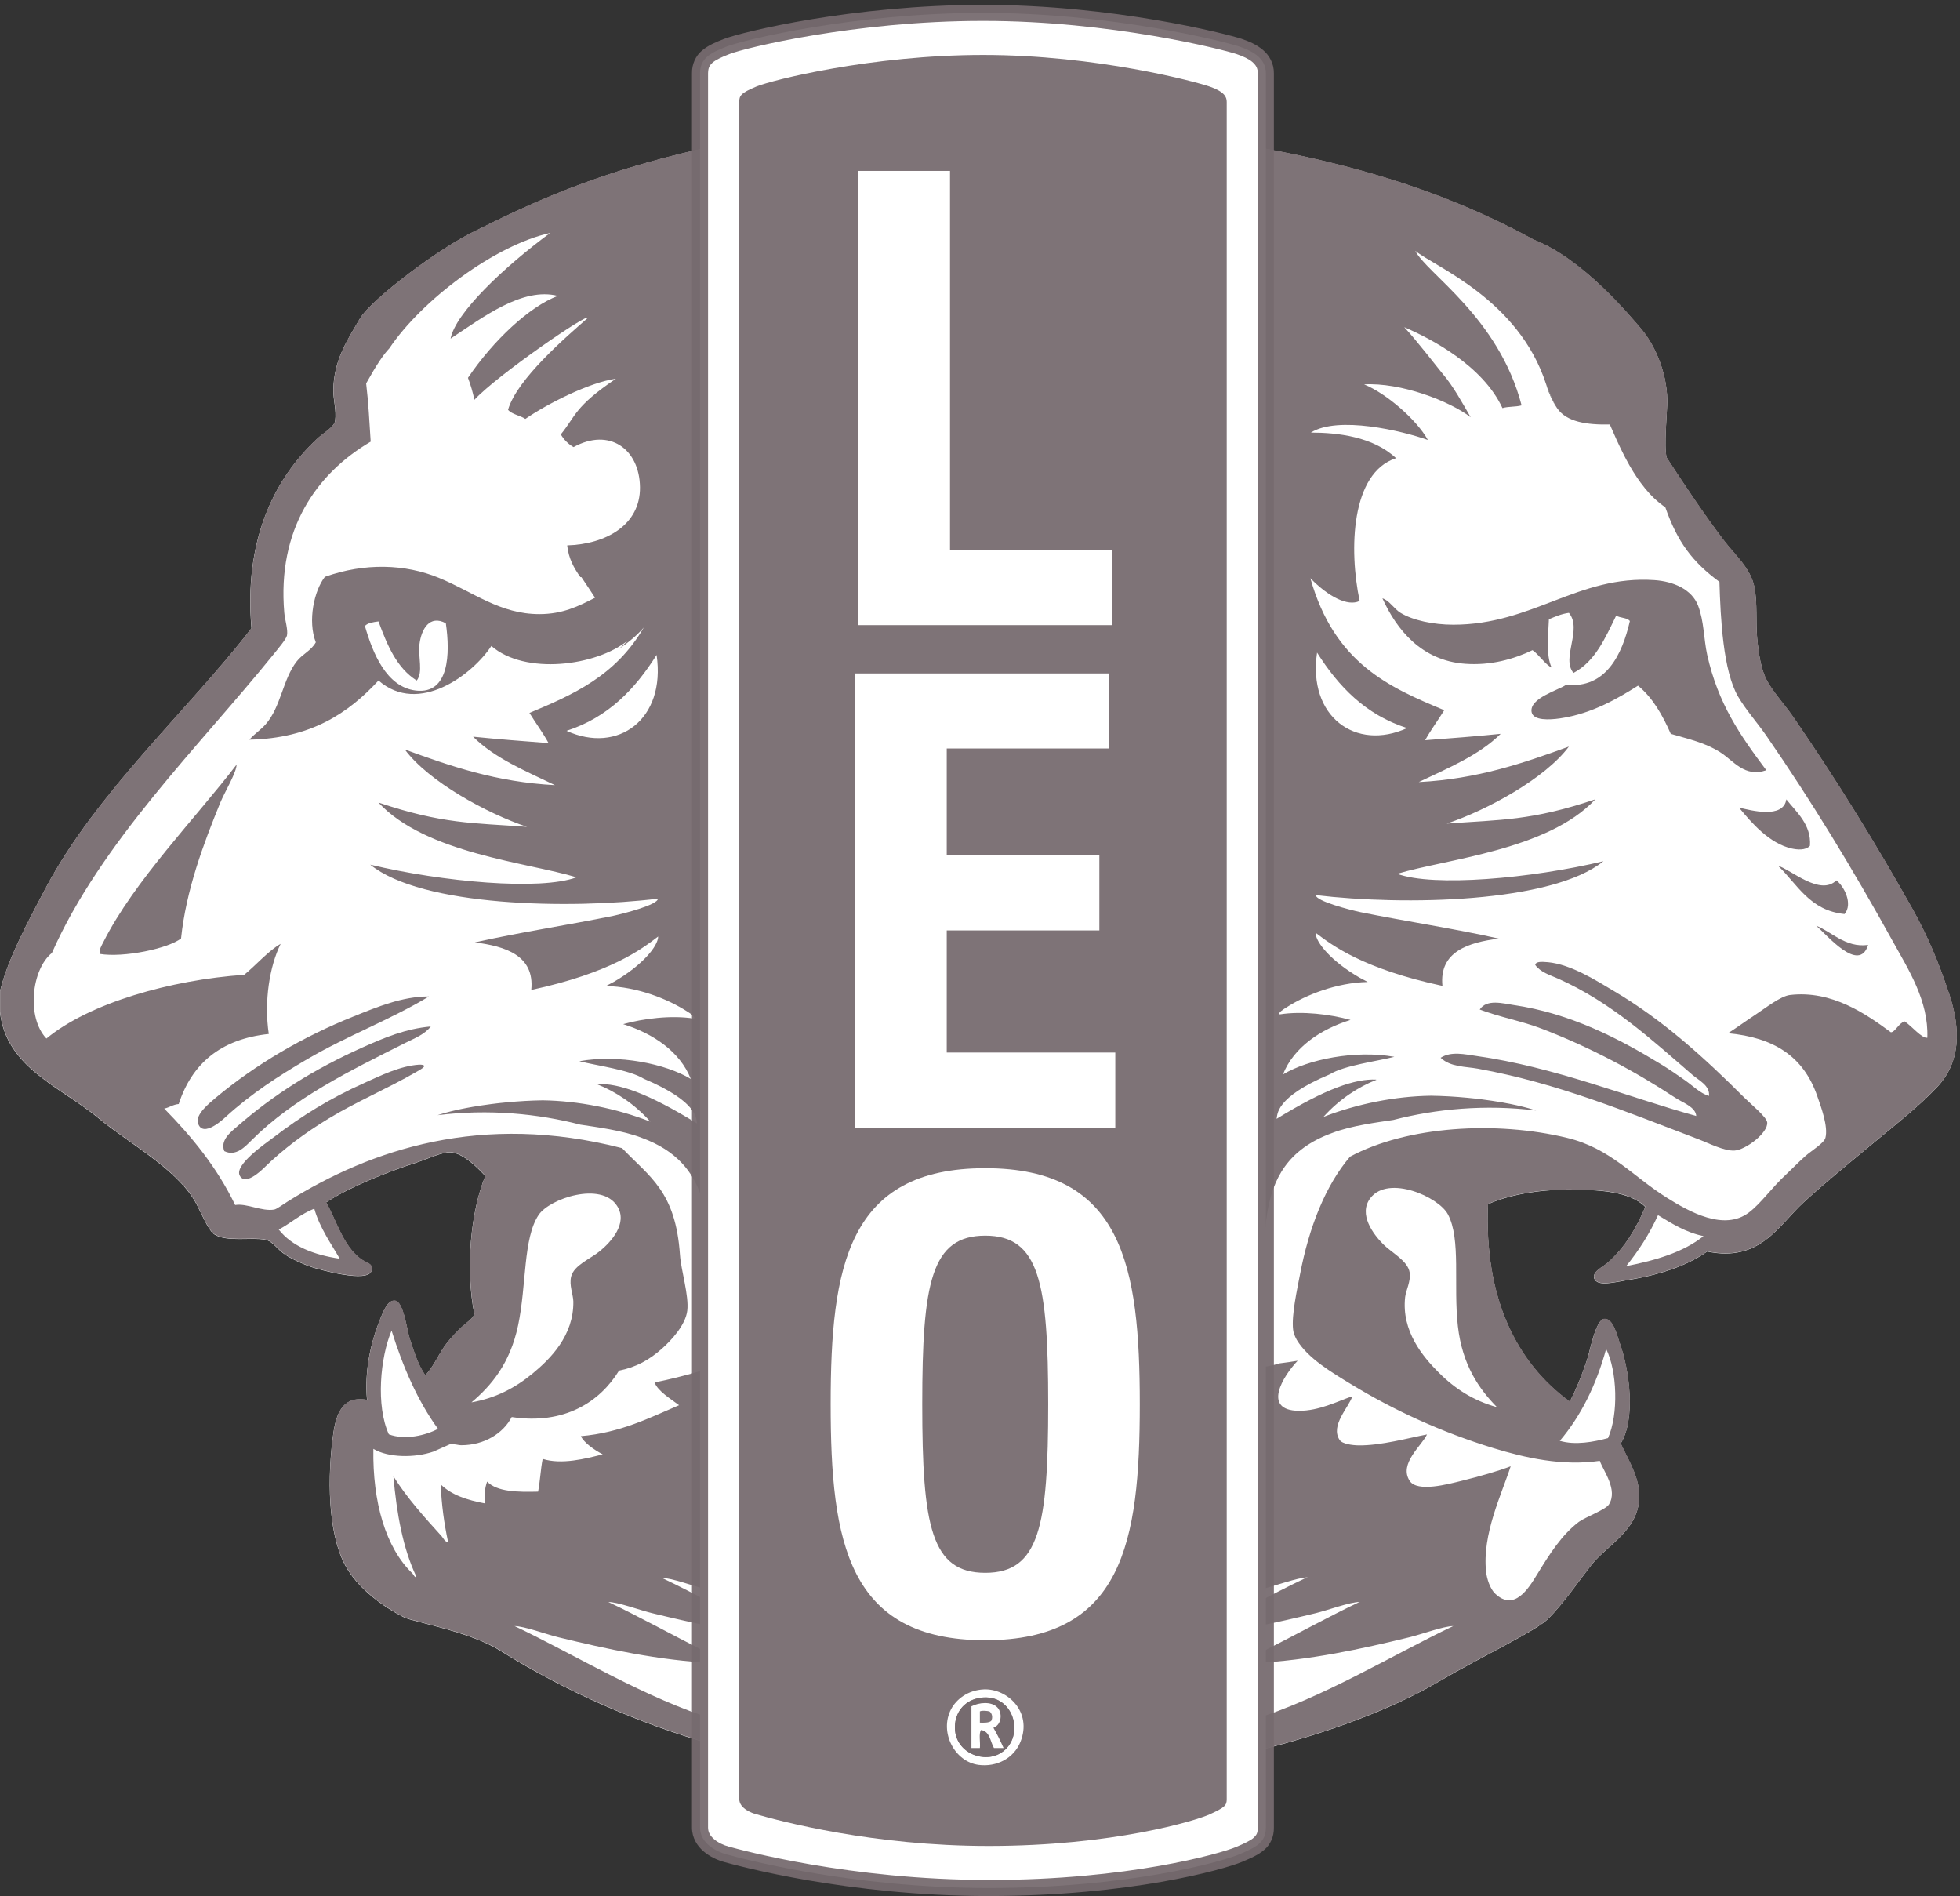 <?xml version="1.0" encoding="UTF-8" standalone="no"?>
<svg xmlns:rdf="http://www.w3.org/1999/02/22-rdf-syntax-ns#" xmlns="http://www.w3.org/2000/svg" height="236pt" width="244pt" version="1.1" xmlns:cc="http://creativecommons.org/ns#" xmlns:dc="http://purl.org/dc/elements/1.1/" viewBox="0 0 244 236">
 <rect x="0" y="0" width="244" height="236" fill="#333333" stroke="none"/>
 <g style="">
  <path d="m242.61 123.62c-1.203-3.629-2.594-7.027-4.496-10.418-4.691-8.375-9.625-16.309-14.836-23.895-1.012-1.477-2.488-3.09-3.285-4.531-0.781-1.422-1.066-3.441-1.246-5.324-0.191-2.039 0.055-4.332-0.34-6.34-0.465-2.394-2.445-4.039-3.848-5.891-2.449-3.234-4.84-6.812-7.074-10.25-0.387-1.34 0.094-5.934 0.074-7.144-0.07-3.832-1.797-7.207-3.285-8.926-1.281-1.477-7.16-8.664-13.34-11.055-7.586-4.141-20.168-9.832-42.078-12.668-7.824-1.703-16.668-2.809-26.254-2.641-6.004-0.078-11.707 0.352-17.055 1.102-24.913 2.571-37.909 8.907-46.132 12.989-4.48 2.051-13.23 8.637-14.637 11.074-1.496 2.59-3.219 5.043-3.285 8.832-0.02 1.215 0.41 2.539 0.227 3.852-0.109 0.77-1.469 1.52-2.152 2.152-5.675 5.238-9.195 13.027-8.265 23.668-7.84 10.156-19.336 20.453-25.645 32.393-1.91 3.62-4.691 8.71-5.66 12.79v2.61c0.801 6.953 7.566 9.27 12.348 13.25 3.523 2.941 9.613 6.231 11.934 10.305 0.695 1.215 1.621 3.578 2.379 4.078 1.539 1.012 4.594 0.336 6.344 0.68 1.035 0.203 1.398 1.16 2.606 1.926 0.953 0.609 2.242 1.16 3.168 1.473 0.891 0.301 7.094 2.055 7.477 0.453 0.227-0.949-0.633-0.93-1.359-1.473-2.238-1.668-3.035-4.863-4.301-7.023 2.894-1.902 7.441-3.731 11.32-4.981 1.383-0.445 3.09-1.301 4.191-1.246 1.586 0.078 3.492 2.055 4.305 2.945-1.816 4.402-2.5 11.551-1.359 17.211-0.309 0.652-1.031 1.059-1.586 1.586-0.598 0.57-1.168 1.176-1.695 1.812-1.109 1.332-1.656 2.992-2.832 4.191-0.855-1.227-1.336-2.727-1.926-4.531-0.355-1.086-0.77-4.602-1.816-4.754-0.934-0.141-1.473 1.34-1.809 2.148-1.211 2.922-2.035 6.504-1.699 10.195-3.422-0.617-3.992 2.383-4.301 4.984-0.711 5.894-0.398 12.547 1.922 16.191 1.531 2.41 4.195 4.484 7.012 5.906 1.09 0.547 8.168 1.773 11.863 4.086 16.844 10.527 35.609 15.219 53.422 16.328v0.109c26.867 1.348 51.34-5.391 63.418-12.484 5.426-3.188 12.184-6.348 13.707-7.871 1.938-1.934 3.836-4.734 5.418-6.746 2.035-2.578 6.336-4.465 5.879-9.18-0.211-2.152-1.414-4.012-2.266-5.891 1.895-3.109 1.082-9.141-0.113-12.457-0.375-1.055-0.82-3.117-1.922-3.059-1.086 0.059-1.797 4.055-2.156 5.098-0.719 2.125-1.305 3.555-2.144 5.211-6.68-4.852-10.68-12.945-10.195-24.578 2.465-1.109 6.121-1.812 9.965-1.812 3.695 0 7.688 0.16 9.625 2.152-1.125 2.672-2.523 5.019-4.641 6.91-0.645 0.574-2.051 1.168-1.703 2.035 0.406 0.992 2.57 0.414 3.742 0.23 4.215-0.668 7.676-1.766 10.305-3.625 6.602 1.375 8.906-3.273 12.004-6.117 2.852-2.617 5.887-5.047 8.379-7.137 2.809-2.344 5.902-4.723 8.27-7.246 2.848-3.035 2.977-7.035 1.438-11.664" fill="#fff"/>
  <g fill-opacity=".941" fill="#766a6f" fill-rule="evenodd">
   <path d="m53.402 124.03c-4.742 2.867-10.172 4.883-15.176 7.816-3.574 2.094-6.953 4.285-10.082 7.133-0.113 0.105-2.914 2.836-3.504 0.793-0.312-1.07 1.414-2.461 2.262-3.172 4.879-4.066 10.742-7.535 17.102-10.078 2.906-1.164 6.07-2.508 9.398-2.492"/>
   <path d="m53.629 127.77c-0.793 1.012-2.078 1.492-3.168 2.039-6.832 3.434-13.895 6.867-19.141 12.117-0.809 0.809-1.961 2.07-3.398 1.355-0.531-1.355 0.781-2.356 1.586-3.055 4.543-3.965 9.57-7.144 15.629-9.855 2.734-1.219 5.348-2.324 8.492-2.602"/>
   <path d="m52.387 132.52c0.973 0.082 0.023 0.566-0.57 0.91-3.66 2.113-7.379 3.656-10.871 5.773-2.894 1.758-5.621 3.746-8.152 6.231-0.371 0.359-2.273 2.156-2.945 0.902-0.727-1.348 3.32-4.086 4.188-4.754 3.523-2.695 7.016-4.859 11.328-6.793 2.031-0.914 4.445-2.109 6.793-2.269 0.074-0.004 0.156-0.004 0.23 0"/>
   <path d="m22.539 116.81c-1.613 1.258-7.133 2.422-10.125 1.926-0.105-0.512 0.23-1.035 0.453-1.473 3.832-7.625 11.578-15.523 16.582-22.086-0.004-0.039 0.004-0.074 0-0.109 0.09 0.949-1.484 3.512-2.039 4.867-2.098 5.156-4.234 10.816-4.871 16.875"/>
  </g>
  <g fill="#fff">
   <path d="m63.922 202.4c0.039-0.004 0.098 0.004 0.145 0.004-0.004-0.004-0.012-0.004-0.016-0.008-0.047 0.004-0.086 0-0.129 0.004"/>
   <path d="m75.586 199.4c0.043-0.004 0.102 0.004 0.148 0.004-0.008-0.004-0.012-0.004-0.02-0.008-0.043 0.004-0.086 0-0.129 0.004"/>
   <path d="m82.254 196.4c0.039-0.004 0.102 0.004 0.145 0.004-0.004-0.004-0.012-0.004-0.016-0.008-0.043 0.004-0.086 0-0.129 0.004"/>
  </g>
  <g fill-opacity=".941" fill="#766a6f" fill-rule="evenodd">
   <path d="m222.38 99.496c1.25 1.59 3.129 3.133 2.941 5.777-0.539 0.609-1.613 0.488-2.266 0.344-2.785-0.617-5.027-3.219-6.566-5.098 1.477 0.355 5.531 1.43 5.891-1.023"/>
   <path d="m179.34 131.66c1.336-0.848 3.043-0.418 4.418-0.23 9.812 1.379 18.828 5.113 27.406 7.477-0.078-1.121-1.641-1.633-2.606-2.266-4.965-3.266-10.543-6.266-16.648-8.605-2.488-0.957-5.113-1.402-7.699-2.379 0.879-1.344 2.898-0.754 4.188-0.566 7.125 1.035 13.203 4.215 18.348 7.359 1.066 0.652 2.074 1.348 3.059 2.043 0.969 0.684 1.844 1.59 2.941 1.922 0.164-1.281-1.281-1.953-2.035-2.606-5.051-4.359-10.141-9.066-16.762-12.004-1-0.441-2.18-0.789-2.832-1.699 0.059-0.398 0.633-0.43 1.586-0.34 2.875 0.273 5.949 2.25 8.27 3.625 6.059 3.594 11.168 8.227 16.191 13.25 0.797 0.793 2.762 2.391 2.832 3.059 0.145 1.309-2.723 3.445-4.074 3.512-1.316 0.066-3.191-0.922-4.648-1.473-8.707-3.301-17.293-6.906-27.293-8.719-1.52-0.277-3.402-0.18-4.641-1.359"/>
   <path d="m190.78 80.926c-2.359 1.133-5.219 1.926-8.379 1.695-5.441-0.387-8.539-4.254-10.305-8.148 0.867 0.262 1.441 1.309 2.262 1.809 1.516 0.926 4.051 1.473 6.57 1.473 9.879 0 15.52-6.188 25.027-5.547 2.348 0.156 4.648 1.133 5.438 3.168 0.75 1.941 0.707 4.191 1.133 6.117 1.359 6.106 4.094 10.02 7.363 14.379-2.727 0.938-4.047-1.172-5.777-2.262-1.863-1.172-3.828-1.602-6.117-2.266-1.027-2.332-2.234-4.481-4.078-6-2.352 1.477-5.652 3.492-9.734 4.078-1.301 0.184-3.328 0.293-3.516-0.797-0.297-1.73 3.352-2.719 4.305-3.394 4.934 0.512 6.965-3.731 7.93-7.93-0.344-0.449-1.223-0.359-1.703-0.68-1.367 2.785-2.598 5.703-5.316 7.137-1.566-1.832 1.145-5.406-0.57-7.477-0.961 0.133-1.715 0.477-2.492 0.797-0.078 1.945-0.375 4.531 0.336 6-0.742-0.312-1.535-1.559-2.375-2.152"/>
   <path d="m221.36 107.77c1.613 0.48 5.219 3.801 7.25 1.812 0.934 0.699 2.098 2.906 1.02 4.191-4.324-0.43-5.848-3.668-8.27-6.004"/>
   <path d="m226.11 115.24c1.789 0.637 3.625 2.773 6.453 2.375-1.129 3.606-5.176-1.301-6.453-2.375"/>
  </g>
  <g fill="#211e1e">
   <path d="m192.48 47.855c0.332 1.039 0.762 2.078 1.355 2.945-0.594-0.867-0.938-1.941-1.355-2.945"/>
   <path d="m188.78 137.57c-0.137-0.031-0.27-0.059-0.41-0.086 0.141 0.027 0.277 0.055 0.41 0.086"/>
   <path d="m190.35 137.96c-0.148-0.039-0.293-0.082-0.449-0.121 0.156 0.039 0.301 0.082 0.449 0.121"/>
   <path d="m189.58 137.76c-0.137-0.035-0.273-0.066-0.418-0.102 0.145 0.035 0.281 0.066 0.418 0.102"/>
   <path d="m191.23 138.23c-0.199-0.066-0.414-0.133-0.633-0.199 0.219 0.066 0.434 0.133 0.633 0.199"/>
   <path d="m187.95 137.39c-0.125-0.023-0.254-0.047-0.383-0.07 0.129 0.023 0.258 0.047 0.383 0.07"/>
   <path d="m184.58 136.86c-0.043-0.004-0.086-0.012-0.125-0.016 0.039 0.004 0.082 0.012 0.125 0.016"/>
   <path d="m182.72 136.65c-0.031-0.004-0.059-0.004-0.086-0.008 0.027 0.004 0.055 0.004 0.086 0.008"/>
   <path d="m187.07 137.23c-0.062-0.012-0.129-0.019-0.191-0.031 0.062 0.012 0.129 0.019 0.191 0.031"/>
   <path d="m183.68 136.75c-0.047-0.004-0.098-0.008-0.148-0.016 0.047 0.008 0.102 0.012 0.148 0.016"/>
   <path d="m171.3 134.38c0.016 0.008 0.027 0.023 0.043 0.031-0.016-0.008-0.027-0.023-0.043-0.031"/>
  </g>
  <g fill="#fff">
   <path d="m180.91 202.4c0.043 0 0.105-0.008 0.145-0.004-0.039-0.004-0.082 0-0.125-0.004-0.008 0.004-0.016 0.004-0.019 0.008"/>
   <path d="m169.26 199.39c-0.004 0.004-0.012 0.004-0.019 0.008 0.047 0 0.105-0.008 0.148-0.004-0.043-0.004-0.086 0-0.129-0.004"/>
   <path d="m162.59 196.39c-0.004 0.004-0.012 0.004-0.019 0.008 0.047 0 0.109-0.008 0.148-0.004-0.043-0.004-0.082 0-0.129-0.004"/>
  </g>
  <g fill="#211e1e">
   <path d="m56.914 138.16c0.137-0.031 0.273-0.059 0.41-0.09-0.137 0.031-0.273 0.059-0.41 0.09"/>
   <path d="m55.348 138.55c0.141-0.039 0.293-0.082 0.445-0.121-0.152 0.039-0.305 0.082-0.445 0.121"/>
   <path d="m56.113 138.35c0.141-0.035 0.281-0.066 0.422-0.102-0.141 0.035-0.281 0.066-0.422 0.102"/>
   <path d="m54.469 138.82c0.195-0.066 0.41-0.133 0.633-0.199-0.223 0.066-0.438 0.133-0.633 0.199"/>
   <path d="m57.754 137.99c0.125-0.023 0.25-0.051 0.379-0.074-0.129 0.023-0.254 0.051-0.379 0.074"/>
   <path d="m61.117 137.45c0.043-0.004 0.082-0.012 0.125-0.016-0.043 0.004-0.082 0.012-0.125 0.016"/>
   <path d="m62.977 137.24c0.031-0.004 0.059-0.008 0.086-0.008-0.027 0-0.055 0.004-0.086 0.008"/>
   <path d="m58.633 137.82c0.059-0.012 0.125-0.023 0.188-0.035-0.062 0.012-0.129 0.023-0.188 0.035"/>
   <path d="m62.02 137.34c0.051-0.004 0.098-0.012 0.148-0.016-0.051 0.004-0.098 0.012-0.148 0.016"/>
   <path d="m74.395 134.96c-0.012 0.008-0.027 0.023-0.043 0.031 0.016-0.008 0.031-0.023 0.043-0.031"/>
  </g>
  <path d="m72.676 136.96c0.016-0.012 0.027-0.027 0.047-0.043-0.02 0.016-0.031 0.031-0.047 0.043" fill="#fff"/>
  <path d="m163.96 81.227c2.66 4.199 6.008 7.731 11.211 9.398-6.402 2.914-12.391-1.43-11.211-9.398zm75.969 47.945c-0.695 0.098-1.965-1.488-2.828-2.039-0.73 0.219-1.164 1.328-1.703 1.359-3.102-2.281-7.352-5.262-12.57-4.644-1.152 0.137-3.027 1.613-4.188 2.379-1.215 0.797-2.371 1.645-3.512 2.379 5.699 0.539 9.379 2.863 11.098 7.812 0.453 1.301 1.391 3.793 1.02 5.211-0.18 0.672-1.742 1.598-2.492 2.262-1.023 0.918-1.73 1.668-2.375 2.269-1.875 1.727-3.106 3.578-4.648 4.754-3.109 2.375-7.465-0.109-10.191-1.812-4.293-2.676-7.047-6.168-12.461-7.473-8.84-2.137-19.879-1.48-27.008 2.34-3.043 3.547-5.117 8.773-6.242 14.703-0.336 1.785-1.062 4.988-0.852 6.82 0.043 0.418 0.219 0.848 0.453 1.273 1.375 2.301 4.356 4.059 6.812 5.555 5.285 3.215 11.184 5.938 17.664 7.926 3.945 1.211 8.605 2.269 13.25 1.586 0.465 1.301 2.285 3.609 1.133 5.438-0.398 0.637-3.043 1.625-3.731 2.152-2.125 1.602-3.668 4.031-5.215 6.566-1.07 1.754-2.836 4.621-5.207 2.379-0.656-0.621-1.043-1.895-1.133-2.719-0.512-4.684 1.934-9.641 3.059-13.137-1.566 0.598-3.758 1.23-6.117 1.812-1.625 0.398-5.508 1.465-6.457 0-1.391-2.144 1.559-4.426 2.156-5.777-2.285 0.434-5.75 1.398-8.5 1.359-0.781-0.012-2.031-0.16-2.375-0.676-1.199-1.801 1.176-4.09 1.586-5.441-1.82 0.621-4.16 1.84-6.68 1.816-4.559-0.047-1.988-4.289-0.129-6.234-0.734 0.129-1.492 0.23-2.242 0.324-0.918 0.277-1.887 0.496-2.84 0.473-1.004-0.027-1.984-0.406-2.152-1.133-0.242-1.059 0.883-2.211 1.469-3.172 0.34-0.551 0.68-1.137 1.016-1.73 1.605-8.16-2.066-19.062 9.016-23.098 2.402-0.938 5.809-1.355 7.637-1.633 5.297-1.371 11.426-1.957 17.781-1.172-0.199-0.066-0.414-0.133-0.633-0.199-0.078-0.023-0.164-0.047-0.246-0.07-0.148-0.039-0.293-0.082-0.449-0.121-0.102-0.027-0.215-0.055-0.324-0.082-0.137-0.035-0.273-0.066-0.418-0.102-0.125-0.027-0.25-0.059-0.379-0.086-0.133-0.031-0.27-0.059-0.41-0.086-0.141-0.031-0.281-0.059-0.426-0.09-0.125-0.023-0.254-0.047-0.383-0.07-0.164-0.031-0.328-0.062-0.496-0.094-0.062-0.012-0.129-0.019-0.191-0.031-0.734-0.125-1.508-0.242-2.297-0.344-0.043-0.004-0.086-0.012-0.125-0.016-0.258-0.031-0.516-0.062-0.777-0.094-0.047-0.004-0.102-0.008-0.148-0.016-0.27-0.027-0.539-0.055-0.809-0.082-0.031-0.004-0.059-0.004-0.086-0.008-1.5-0.145-3.031-0.23-4.5-0.25-4.441 0.062-9.164 1-13.383 2.637 1.957-2.184 4.332-3.727 6.594-4.617-0.016-0.008-0.027-0.023-0.043-0.031-2.57-0.113-6.227 1.105-12.379 4.883 0.141-0.488-0.277-2.641 6.641-5.547 1.766-1.098 5.805-1.609 8-2.164 0-0.004 0.004-0.008 0.004-0.008-4.856-0.867-10.711 0.309-13.855 2.199 1.336-3.379 4.672-5.625 8.414-6.789-2.535-0.703-6.008-1.129-8.801-0.691-0.297-0.188 0.496-0.66 0.828-0.871 2.414-1.555 6.215-3.074 10.117-3.16-0.336-0.176-0.672-0.355-1.008-0.535-3.492-2.016-5.484-4.383-5.492-5.598 2.086 1.582 5.918 4.5 15.797 6.617-0.434-4.289 3.273-5.41 7.019-5.887-5.578-1.25-11.527-2.137-17.211-3.285-1.344-0.289-5.594-1.383-5.566-2.125 10.957 1.316 29.371 0.988 35.801-4.219-9.004 2.148-21.172 3.231-25.672 1.566 6.07-1.84 18.758-2.938 24.66-9.27-7.992 2.684-11.742 2.519-18.492 3.019 5-1.668 12.238-5.602 15.203-9.586-5.652 2.051-11.367 4.039-18.688 4.418 3.652-1.75 7.484-3.316 10.195-6.004-3.086 0.312-6.242 0.555-9.402 0.793 0.727-1.316 1.605-2.477 2.379-3.734-6.82-2.844-13.668-5.805-16.668-16.43 2.238 2.297 4.656 3.543 6.106 2.844 0.012 0 0.023-0.004 0.031-0.008-1.352-6.394-1.086-15.957 4.531-17.777-2.856-2.684-7.293-3.184-10.605-3.184 3.375-2.125 11.379-0.219 14.566 0.918-1.398-2.527-5.152-5.781-7.941-6.918 4.562-0.258 10.617 2.055 13.266 4.086-1.023-1.746-2.133-3.836-3.512-5.438-0.414-0.48-3.129-4.023-4.754-5.773 3.316 1.438 9.75 4.75 12.227 10.078 0.684-0.223 1.684-0.133 2.383-0.34-2.859-10.988-11.852-16.434-13.234-19.238 2.324 1.953 12.875 6 16.293 16.633 0.418 1.004 0.762 2.078 1.355 2.945 1.195 1.746 3.723 2.09 6.57 2.039 0.543 1.258 1.129 2.586 1.793 3.883 0.074 0.145 0.156 0.293 0.23 0.438 0.125 0.23 0.25 0.461 0.379 0.691 0.027 0.051 0.055 0.102 0.086 0.152 0.559 0.969 1.172 1.902 1.863 2.746 0 0.004 0.004 0.008 0.004 0.012 0.75 0.918 1.59 1.734 2.551 2.383 1.504 4.312 3.383 6.816 6.738 9.281 0.137 4.594 0.461 11.086 2.32 14.277 0.988 1.688 2.387 3.238 3.516 4.867 5.617 8.129 10.766 16.605 15.742 25.594 1.945 3.527 4.473 7.398 4.301 12.008zm-37.488 28.426c1.539-1.902 2.891-3.984 3.965-6.344 1.727 1.031 3.383 2.129 5.664 2.606-2.469 1.984-5.898 3.008-9.629 3.738zm-16.082 17.555c-2.918-0.805-5.215-2.277-7.246-4.305-1.984-1.984-4.66-5.16-4.188-9.398 0.09-0.82 0.73-1.973 0.562-3.059-0.223-1.457-2.188-2.422-3.285-3.512-1.18-1.184-3.18-3.734-1.582-5.777 2.242-2.879 8.453-0.141 9.625 2.039 1.66 3.094 0.664 8.824 1.246 13.93 0.555 4.875 2.656 7.824 4.867 10.082zm13.59-7.25c1.375 2.754 1.559 8.145 0.23 11.098-1.789 0.48-4.078 0.91-6 0.34 2.633-3.098 4.535-6.938 5.769-11.438zm-19.043 34.5c-7.461 3.535-16.387 9.047-25.105 11.695-0.504 0.156-1.102 0.391-1.691 0.301-0.664-2.203 0.531-6.227 1.941-7.383 7.004-0.34 13.504-1.793 19.418-3.227 1.5-0.363 4.25-1.387 5.438-1.387l0.019-0.008c0.043 0.004 0.086 0 0.125 0.004-0.039-0.004-0.102 0.004-0.145 0.004zm-38.465 8.996c-0.434-1.441-0.07-3.66 0.629-5.352-1.867 0.781-3.738 1.484-5.602 2.051-0.504 0.156-1.102 0.391-1.695 0.301-0.664-2.203 0.535-6.227 1.945-7.383 7-0.34 13.504-1.793 19.418-3.227 1.5-0.363 4.473-1.453 5.66-1.453 0.008-0.004-0.18 0.066-0.227 0.066-4.387 2.082-9.289 4.844-14.352 7.305 5.551-0.582 10.762-1.75 15.586-2.918 1.5-0.363 4.25-1.387 5.434-1.387l0.019-0.008c0.043 0.004 0.086 0 0.129 0.004-0.043-0.004-0.102 0.004-0.148 0.004-7.457 3.535-16.383 9.047-25.102 11.695-0.504 0.156-1.102 0.391-1.695 0.301zm-33.246-3c-0.59 0.09-1.188-0.145-1.691-0.301-1.863-0.566-3.738-1.27-5.606-2.051 0.699 1.691 1.066 3.91 0.629 5.352-0.59 0.09-1.188-0.145-1.688-0.301-8.723-2.648-17.648-8.16-25.105-11.695-0.047 0-0.105-0.008-0.148-0.004 0.043-0.004 0.086 0 0.129-0.004 0.008 0.004 0.012 0.004 0.02 0.008 1.188 0 3.934 1.023 5.438 1.387 4.816 1.168 10.031 2.34 15.582 2.918-5.066-2.461-9.965-5.223-14.355-7.305-0.043 0-0.105-0.008-0.145-0.004 0.043-0.004 0.086 0 0.129-0.004 0.004 0.004 0.012 0.004 0.016 0.008 1.188 0 3.938 1.023 5.438 1.387 5.918 1.434 12.418 2.887 19.418 3.227 1.41 1.156 2.606 5.18 1.941 7.383zm-18.332 6c-0.594 0.09-1.188-0.145-1.691-0.301-8.719-2.648-17.648-8.16-25.105-11.695-0.047 0-0.105-0.008-0.145-0.004 0.043-0.004 0.082 0 0.129-0.004 0.004 0.004 0.012 0.004 0.016 0.008 1.188 0 3.938 1.023 5.438 1.387 5.914 1.434 12.418 2.887 19.418 3.227 1.41 1.156 2.606 5.18 1.941 7.383zm-38.643-134.22c0.234-1.867 1.25-3.691 3.281-2.606 0.551 3.758 0.434 8.879-3.734 8.379-3.672-0.434-5.375-4.688-6.34-8.039 0.359-0.391 1.031-0.477 1.691-0.566 1.086 2.957 2.277 5.805 4.762 7.359 0.828-1.035 0.145-2.984 0.34-4.527zm8.422 104.24c-0.285 0.777-0.402 1.777-0.227 2.719-2.234-0.41-4.231-1.055-5.551-2.379 0.102 2.582 0.438 4.922 0.91 7.137-0.355 0.102-0.574-0.434-0.797-0.684-1.988-2.195-4.383-4.828-6.004-7.473 0.41 4.688 1.195 9 2.836 12.457-0.074 0.352-0.379-0.27-0.453-0.34-3.344-3.188-4.984-8.887-4.875-15.516 1.852 1.121 5.188 1.137 7.477 0.34l2.039-0.906c0.527-0.09 1 0.117 1.473 0.113 2.805-0.016 5.152-1.445 6.231-3.508 6.559 0.996 10.969-1.879 13.363-5.777 2.156-0.43 3.781-1.352 5.324-2.719 1.207-1.07 2.957-2.965 3.172-4.758 0.219-1.855-0.785-5.066-0.91-6.906-0.539-7.973-3.801-9.719-7.207-13.309-17.5-4.5-31.25 0.168-41.602 6.625-0.598 0.371-1.391 0.965-1.699 1.02-1.535 0.27-3.422-0.809-4.867-0.566-2.258-4.691-5.391-8.5-8.832-12.004 0.66-0.129 1.078-0.504 1.805-0.566 1.637-5.012 5.203-8.086 11.211-8.719-0.605-4.078 0.098-8.414 1.477-11.215-1.5 0.844-3.039 2.625-4.535 3.852-9.148 0.629-19.262 3.504-24.621 7.93-2.488-2.594-1.879-8.582 0.68-10.648 6.098-13.785 18.426-25.824 27.57-37.145 0.586-0.73 1.617-1.938 1.695-2.379 0.145-0.754-0.258-1.922-0.336-2.832-0.891-10.332 3.981-17.316 10.758-21.289-0.156-2.453-0.285-4.926-0.566-7.25 1.312-2.356 2.168-3.613 2.883-4.359 4.094-6.082 13.18-12.855 20.023-14.367-5.75 4.25-11.793 9.957-12.395 13.152 4.086-2.695 8.949-6.434 13.352-5.32-3.543 1.328-8.051 5.559-11.188 10.199 0.328 0.848 0.594 1.762 0.801 2.734 2.894-3.109 14.305-10.934 14.113-10.184-2.637 2.312-8.816 7.59-9.926 11.43 0.508 0.586 1.5 0.691 2.156 1.133 2.723-1.879 8.02-4.562 11.27-5-5.184 3.5-4.984 4.641-6.856 6.926 0.387 0.668 0.918 1.199 1.586 1.582 4.473-2.457 8.207 0.234 8.27 4.984 0.062 4.711-4.25 7.109-9.062 7.25 0.18 1.684 0.871 2.859 1.645 3.953 0.043-0.004 0.082 0 0.121-0.004 0.52 0.762 1.363 2.039 1.703 2.566-2.051 1.055-4.027 2.035-6.906 2.039-4.949 0.012-8.242-2.758-12.57-4.527-4.164-1.707-9.184-1.883-14.156-0.113-1.336 1.707-2.168 5.473-1.133 8.152-0.59 1.059-1.641 1.43-2.379 2.379-1.73 2.211-1.957 5.656-3.852 7.812-0.637 0.73-1.34 1.137-2.039 1.926 7.66-0.156 12.324-3.305 16.078-7.363 5.008 4.375 11.73-0.77 14.047-4.301 4.188 3.652 13.059 2.508 16.988-0.68-0.344 0.367-0.719 0.723-1.117 1.062 1.188-0.82 2.25-1.68 3.102-2.68-3.512 6.059-8.875 8.391-14.23 10.633 0.777 1.266 1.656 2.43 2.379 3.754-3.16-0.238-6.312-0.484-9.398-0.797 2.711 2.699 6.543 4.273 10.191 6.031-7.32-0.379-13.035-2.379-18.688-4.438 2.969 4 10.207 7.953 15.207 9.629-6.75-0.5-10.5-0.336-18.492-3.027 5.902 6.359 18.59 7.461 24.66 9.309-4.5 1.676-16.668 0.586-25.676-1.574 6.43 5.234 24.844 5.562 35.805 4.238 0.023 0.75-4.227 1.848-5.57 2.137-5.68 1.156-11.629 2.043-17.211 3.301 3.75 0.48 7.457 1.605 7.019 5.918 9.883-2.129 13.715-5.059 15.797-6.652-0.008 1.223-2 3.602-5.488 5.629-0.336 0.18-0.672 0.359-1.008 0.535 3.898 0.086 7.699 1.613 10.113 3.172 0.336 0.215 1.125 0.688 0.824 0.879-2.789-0.441-6.262-0.012-8.797 0.695 3.742 1.168 7.082 3.426 8.418 6.82-3.148-1.902-9.004-3.082-13.859-2.211 0.004 0.004 0.004 0.008 0.004 0.008 2.195 0.559 6.231 1.074 8 2.176 6.918 2.922 6.5 5.082 6.641 5.574-6.152-3.797-9.809-5.023-12.379-4.906-0.012 0.008-0.027 0.023-0.043 0.031 2.262 0.895 4.637 2.445 6.594 4.637-4.215-1.641-8.941-2.582-13.383-2.648-1.465 0.019-2.996 0.109-4.5 0.254-0.027 0-0.055 0.004-0.086 0.008-0.27 0.023-0.539 0.051-0.809 0.082-0.051 0.004-0.098 0.012-0.148 0.016-0.258 0.031-0.52 0.062-0.777 0.094-0.043 0.004-0.082 0.012-0.125 0.016-0.793 0.102-1.559 0.219-2.297 0.344-0.062 0.012-0.129 0.023-0.188 0.035-0.172 0.027-0.336 0.059-0.5 0.09-0.129 0.023-0.254 0.051-0.379 0.074-0.148 0.027-0.289 0.059-0.43 0.086-0.137 0.031-0.273 0.059-0.41 0.09-0.129 0.027-0.254 0.059-0.379 0.086-0.141 0.035-0.281 0.066-0.422 0.102-0.105 0.027-0.219 0.055-0.32 0.082-0.152 0.039-0.305 0.082-0.445 0.121-0.082 0.023-0.168 0.047-0.246 0.07-0.223 0.066-0.438 0.133-0.633 0.199 6.352-0.785 12.48-0.195 17.777 1.18 1.824 0.281 5.234 0.699 7.641 1.641 4.344 1.59 6.41 4.246 7.426 7.375 0.414 0.277 0.816 0.559 1.203 0.859 0.629 5.516 0.52 11.645 2.809 15.648-1.359 0.297-0.441 0.871-1.961 1.016 1.422 0.887 0.945 1.664 2.414 2.492-3.141 1.309-6.602 2.301-10.301 3.059 0.422 1.086 1.977 2.023 3.055 2.828-3.758 1.602-7.301 3.426-12.23 3.852 0.391 0.82 1.676 1.723 2.719 2.266-2.094 0.539-5.141 1.316-7.473 0.566-0.258 1.297-0.316 2.785-0.57 4.078-2.586 0.062-5.082 0.027-6.34-1.246zm-11.895-18.8c1.434 4.574 3.254 8.754 5.777 12.23-1.484 0.801-4.094 1.441-6.117 0.68-1.629-3.57-1.074-9.55 0.34-12.91zm15.75-0.641c1.062-5.031 0.609-10.832 2.555-13.75 1.375-2.062 7.816-4.199 9.773-1.121 1.398 2.184-0.832 4.535-2.121 5.598-1.188 0.984-3.238 1.758-3.602 3.188-0.27 1.062 0.262 2.273 0.273 3.098 0.066 4.262-2.894 7.172-5.059 8.961-2.211 1.828-4.641 3.078-7.621 3.602 2.414-2.043 4.789-4.777 5.801-9.574zm-22.203-8.305c-3.254-0.484-5.934-1.543-7.59-3.625 1.527-0.82 2.738-1.945 4.422-2.606 0.66 2.394 2.203 4.516 3.168 6.231zm28.234-65.708c5.207-1.68 8.547-5.223 11.211-9.445 1.18 8.012-4.805 12.371-11.211 9.445zm172.09 32.628c-1.203-3.629-2.594-7.027-4.496-10.418-4.691-8.375-9.625-16.309-14.836-23.895-1.012-1.477-2.488-3.09-3.285-4.531-0.781-1.422-1.066-3.441-1.246-5.324-0.191-2.039 0.055-4.332-0.34-6.34-0.465-2.394-2.445-4.039-3.848-5.891-2.449-3.234-4.84-6.812-7.074-10.25-0.387-1.34 0.094-5.934 0.074-7.144-0.07-3.832-1.797-7.207-3.285-8.926-1.281-1.477-7.16-8.664-13.34-11.055-7.586-4.141-20.168-9.832-42.078-12.668-7.824-1.703-16.668-2.809-26.254-2.641-6.008-0.078-11.707 0.352-17.059 1.102-24.907 2.571-37.899 8.907-46.122 12.989-4.48 2.051-13.23 8.637-14.637 11.074-1.496 2.59-3.219 5.043-3.285 8.832-0.02 1.215 0.41 2.539 0.227 3.852-0.109 0.77-1.469 1.52-2.152 2.152-5.675 5.238-9.195 13.027-8.265 23.668-7.84 10.156-19.336 20.453-25.645 32.393-1.91 3.62-4.691 8.71-5.66 12.79v2.61c0.801 6.953 7.566 9.27 12.348 13.25 3.523 2.941 9.613 6.231 11.934 10.305 0.695 1.215 1.621 3.578 2.379 4.078 1.539 1.012 4.594 0.336 6.344 0.68 1.035 0.203 1.398 1.16 2.606 1.926 0.953 0.609 2.242 1.16 3.168 1.473 0.891 0.301 7.094 2.055 7.477 0.453 0.227-0.949-0.633-0.93-1.359-1.473-2.238-1.668-3.035-4.863-4.301-7.023 2.894-1.902 7.441-3.731 11.32-4.981 1.383-0.445 3.09-1.301 4.191-1.246 1.586 0.078 3.492 2.055 4.305 2.945-1.816 4.402-2.5 11.551-1.359 17.211-0.309 0.652-1.031 1.059-1.586 1.586-0.598 0.57-1.168 1.176-1.695 1.812-1.109 1.332-1.656 2.992-2.832 4.191-0.855-1.227-1.336-2.727-1.926-4.531-0.355-1.086-0.77-4.602-1.816-4.754-0.934-0.141-1.473 1.34-1.809 2.148-1.211 2.922-2.035 6.504-1.699 10.195-3.422-0.617-3.992 2.383-4.301 4.984-0.711 5.894-0.398 12.547 1.922 16.191 1.531 2.41 4.195 4.484 7.012 5.906 1.09 0.547 8.168 1.773 11.863 4.086 16.844 10.527 35.609 15.219 53.422 16.328v0.109c26.867 1.348 51.34-5.391 63.418-12.484 5.426-3.188 12.184-6.348 13.707-7.871 1.938-1.934 3.836-4.734 5.418-6.746 2.035-2.578 6.336-4.465 5.879-9.18-0.211-2.152-1.414-4.012-2.266-5.891 1.895-3.109 1.082-9.141-0.113-12.457-0.375-1.055-0.82-3.117-1.922-3.059-1.086 0.059-1.797 4.055-2.156 5.098-0.719 2.125-1.305 3.555-2.144 5.211-6.68-4.852-10.68-12.945-10.195-24.578 2.465-1.109 6.121-1.812 9.965-1.812 3.695 0 7.688 0.16 9.625 2.152-1.125 2.672-2.523 5.019-4.641 6.91-0.645 0.574-2.051 1.168-1.703 2.035 0.406 0.992 2.57 0.414 3.742 0.23 4.215-0.668 7.676-1.766 10.305-3.625 6.602 1.375 8.906-3.273 12.004-6.117 2.852-2.617 5.887-5.047 8.379-7.137 2.809-2.344 5.902-4.723 8.27-7.246 2.848-3.035 2.977-7.035 1.438-11.664" fill-opacity=".941" fill="#766a6f"/>
  <g>
   <path d="m169.23 74.816c0.012-0.004 0.019-0.004 0.031-0.008-0.008 0.004-0.019 0.008-0.031 0.008" fill="#00abee"/>
   <path d="m154.14 223.92c0 1.785-1.082 2.367-2.996 3.234-1.918 0.871-12.449 4.047-28.121 4.047s-28.082-3.648-29.437-4.047c-1.363-0.395-3-1.449-3-3.234v-211.24c0-1.785 1.117-2.449 3-3.234 1.883-0.789 14.395-4.047 28.805-4.047 14.414 0 27.16 3.473 28.754 4.047 1.598 0.574 2.996 1.449 2.996 3.234v211.24" fill-rule="evenodd" fill="#211e1e"/>
   <path d="m157.59 227.48c0 1.848-1.207 2.449-3.344 3.344-2.14 0.9-13.68 4.18-31.14 4.18-17.473 0-31.098-3.769-32.617-4.176-1.516-0.41-3.344-1.496-3.344-3.344v-218.36c0-1.848 1.246-2.531 3.344-3.344 2.102-0.812 15.844-4.176 31.906-4.176 16.07 0 30.074 3.582 31.852 4.176 1.781 0.594 3.344 1.496 3.344 3.344v218.36" fill-rule="evenodd" fill="#fff"/>
  </g>
  <path d="m90.852 6.711c-1.027 0.391-1.77 0.75-2.164 1.102-0.375 0.359-0.523 0.605-0.543 1.309v218.36c0.004 0.574 0.258 1.016 0.754 1.449 0.488 0.426 1.207 0.758 1.852 0.926 1.488 0.402 15.02 4.144 32.355 4.144 17.316 0.012 28.836-3.285 30.754-4.098 1.059-0.441 1.82-0.809 2.203-1.152 0.371-0.352 0.5-0.559 0.527-1.27v-218.36c-0.02-0.632-0.21-0.979-0.66-1.386-0.45-0.391-1.17-0.734-2-1.008-1.625-0.551-15.637-4.137-31.535-4.125h-0.102c-15.848 0-29.586 3.375-31.441 4.109zm-0.622 225.08c-0.875-0.238-1.832-0.656-2.633-1.34-0.797-0.672-1.457-1.699-1.453-2.969v-218.36c-0.019-1.143 0.461-2.167 1.227-2.811 0.758-0.656 1.684-1.043 2.758-1.465 2.336-0.891 16.031-4.231 32.261-4.242 16.234 0.008 30.234 3.59 32.168 4.227 0.949 0.32 1.895 0.727 2.676 1.395 0.781 0.656 1.367 1.684 1.352 2.898v218.36c0.023 1.137-0.449 2.152-1.219 2.781-0.75 0.645-1.664 1.027-2.738 1.484-2.359 0.977-13.91 4.242-31.527 4.254-17.613 0-31.332-3.797-32.875-4.211" fill-opacity=".941" fill="#766a6f"/>
  <path d="m123.03 229.77c-14.25 0-25.805-3.047-29.008-3.984-0.23-0.066-1.992-0.613-1.992-1.859v-211.24c0-0.762 0.172-1.098 2.117-1.91 1.914-0.801 14.332-3.938 28.25-3.938 14.098 0 26.559 3.348 28.266 3.961 1.801 0.648 2.051 1.289 2.051 1.887v211.24c0 0.781-0.188 1.031-2.156 1.922-1.715 0.777-12.004 3.922-27.527 3.922" fill-opacity=".941" fill-rule="evenodd" fill="#766a6f"/>
  <g fill="#fff">
   <g>
    <path d="m106.86 77.809v-56.535h11.406v47.191h20.188v9.344h-31.594"/>
    <path d="m138.05 83.82v9.344h-20.191v13.305h19v9.34h-19v15.203h20.984v9.344h-32.387v-56.535h31.594"/>
    <path d="m122.65 195.77c6.734 0 7.84-5.785 7.84-20.984 0-15.125-1.105-20.984-7.84-20.984-6.727 0-7.84 5.859-7.84 20.984 0 15.199 1.113 20.984 7.84 20.984zm0-50.363c17.105 0 19.242 12.195 19.242 29.379 0 17.18-2.137 29.375-19.242 29.375-17.102 0-19.242-12.195-19.242-29.375 0-17.184 2.141-29.379 19.242-29.379"/>
   </g>
   <path d="m118.9 214.56c-0.34 3.332 3.152 4.898 5.402 3.789 3.508-1.734 2.094-7.719-2.316-7.016-1.754 0.277-2.914 1.551-3.086 3.227zm3.578-4.281c2.918-0.125 6.062 2.785 4.559 6.527-0.828 2.07-2.984 3.156-5.191 2.875-3.004-0.383-4.949-4.074-3.441-6.945 0.645-1.215 2.074-2.371 4.074-2.457" fill-rule="evenodd"/>
  </g>
  <path d="m124.16 212.53c-0.777-0.797-2.289-0.617-3.227-0.141v5.191h1.051c0.082-0.711-0.172-1.762 0.141-2.242 1.121 0.16 1.141 1.43 1.613 2.242h1.195c-0.383-0.883-0.805-1.723-1.266-2.523 1.031-0.359 1.148-1.855 0.492-2.527zm-2.176-1.191c4.41-0.703 5.824 5.281 2.316 7.016-2.25 1.109-5.742-0.457-5.402-3.789 0.172-1.676 1.332-2.949 3.086-3.227" fill-opacity=".941" fill-rule="evenodd" fill="#766a6f"/>
  <path d="m123.18 213.02c-0.312-0.062-0.902-0.148-1.195 0v1.402c0.551 0.012 1.105 0.027 1.406-0.211 0.234-0.426 0.113-0.957-0.211-1.191zm0.488 2.035c0.461 0.801 0.883 1.641 1.266 2.523h-1.195c-0.473-0.812-0.492-2.082-1.613-2.242-0.312 0.48-0.059 1.531-0.141 2.242h-1.051v-5.191c0.938-0.477 2.449-0.656 3.227 0.141 0.656 0.672 0.539 2.168-0.492 2.527" fill-rule="evenodd" fill="#fff"/>
 </g>
</svg>
